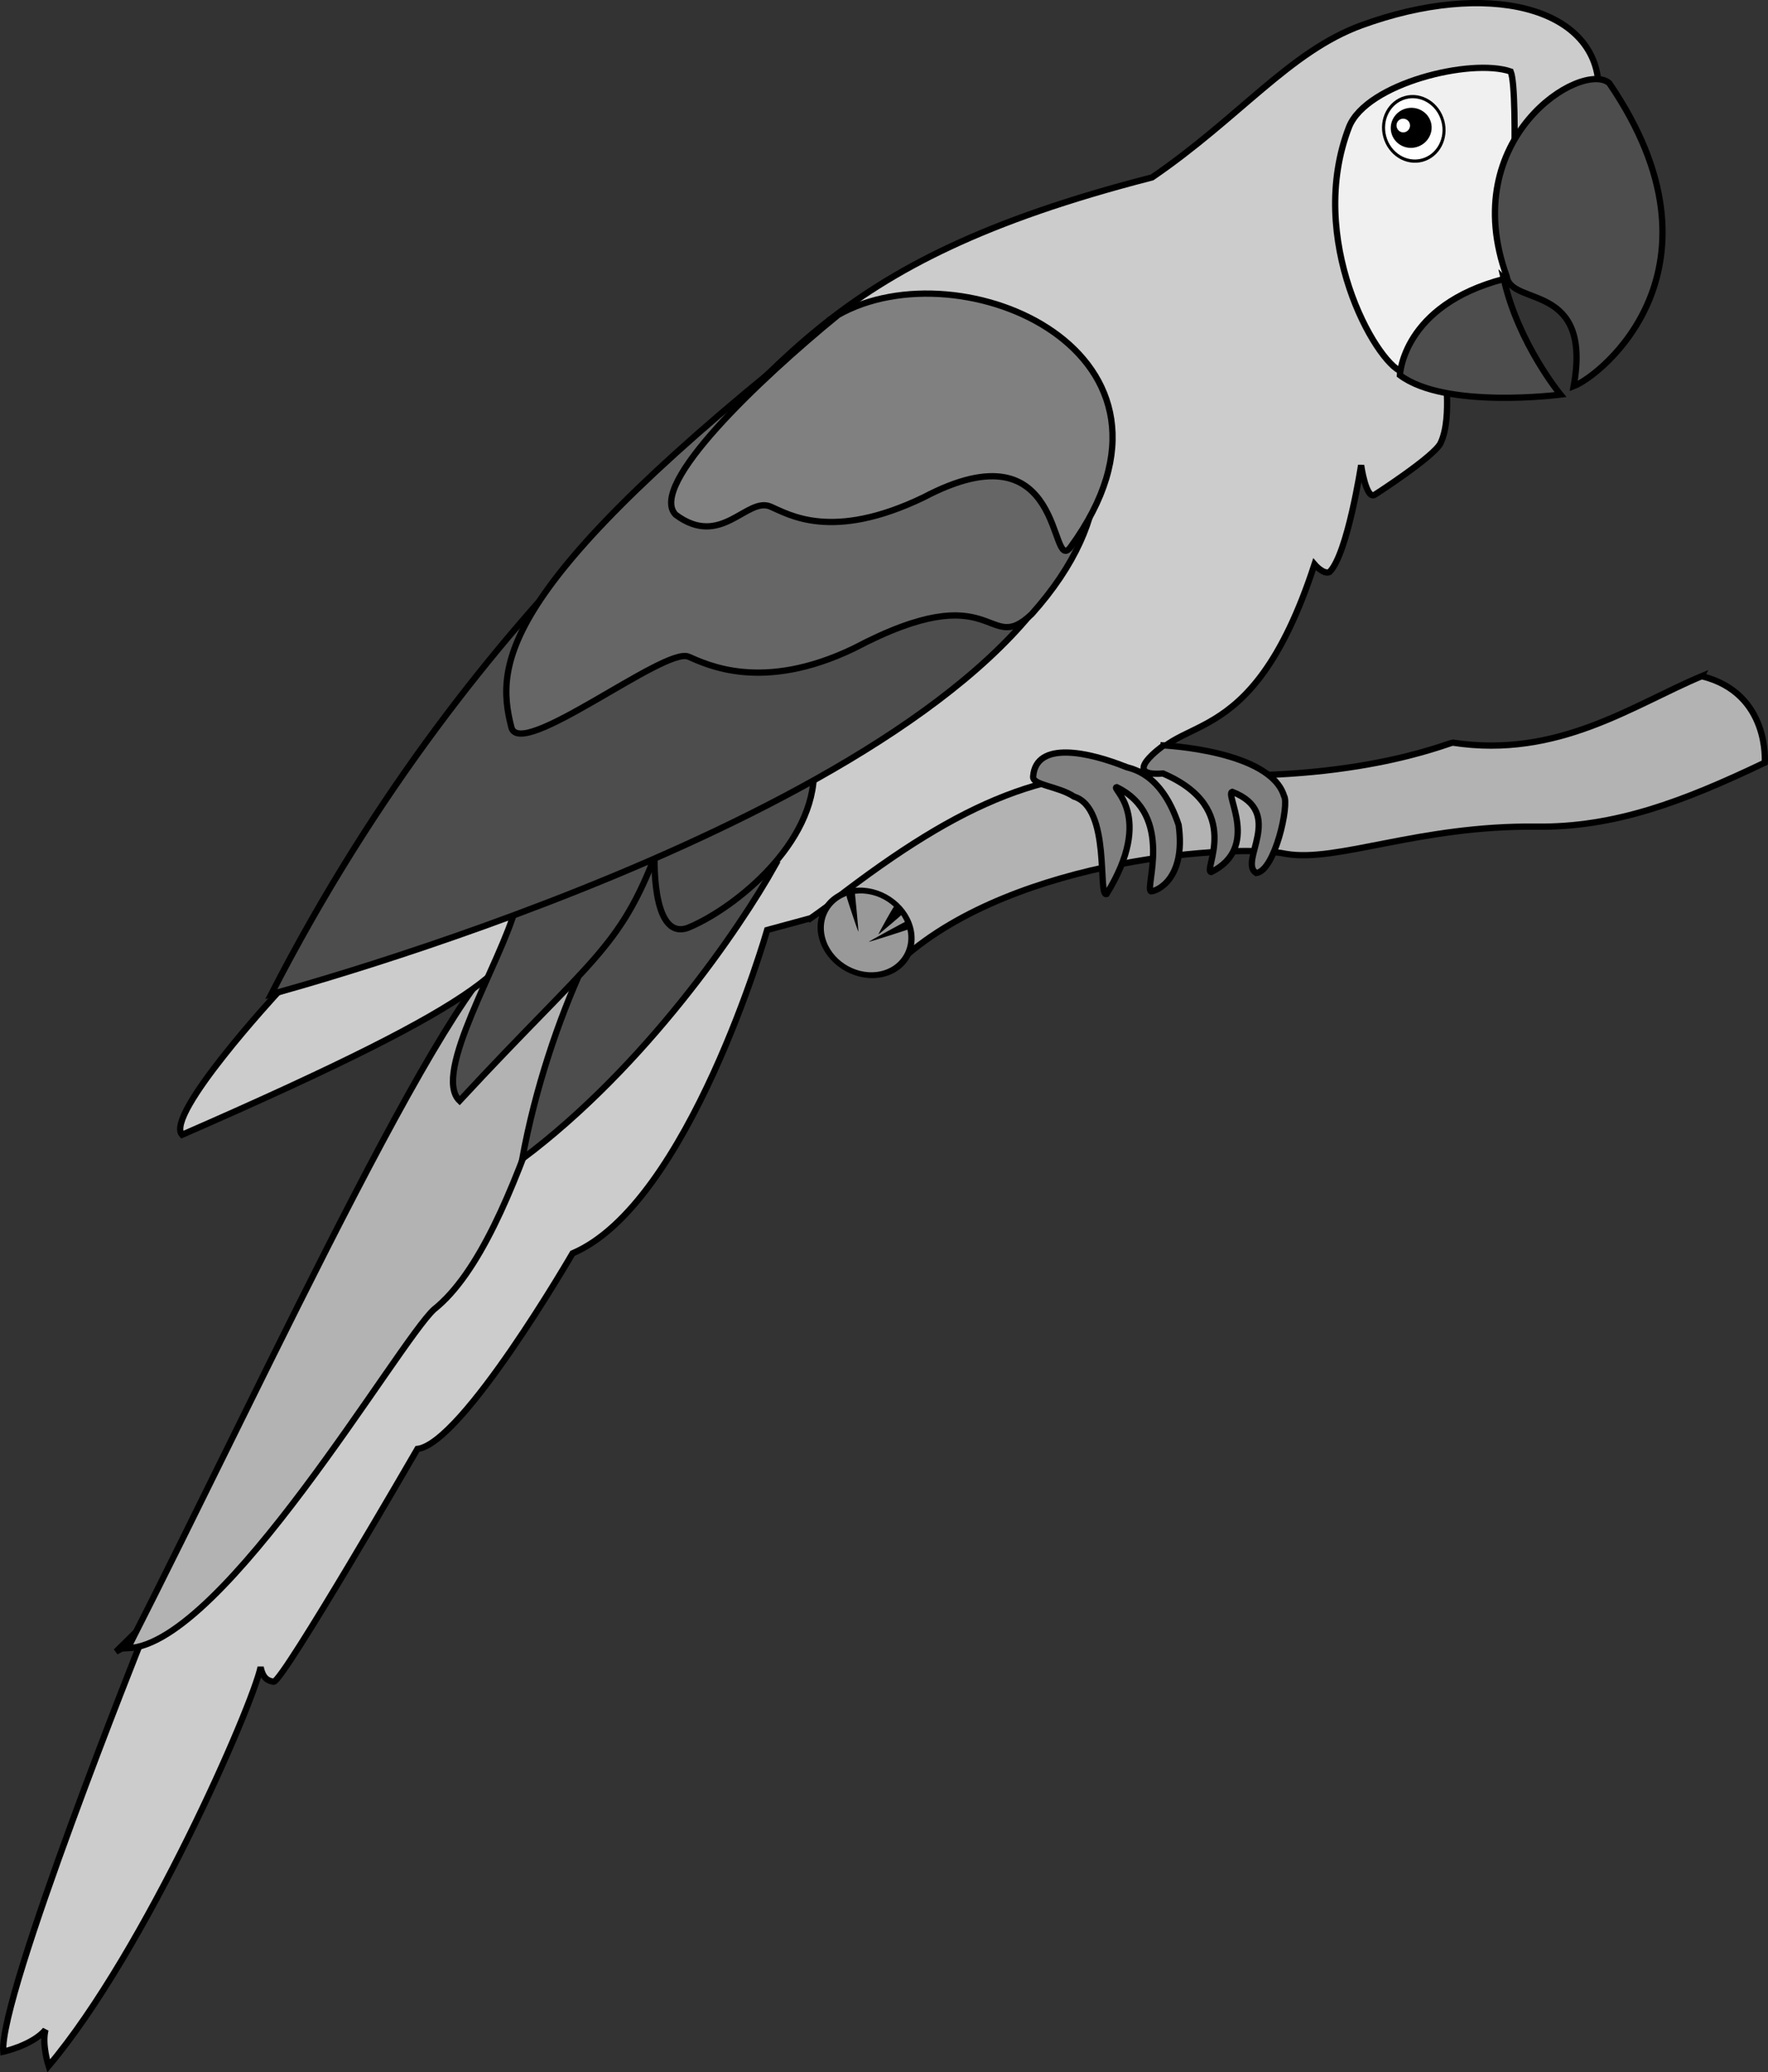 <?xml version="1.0" encoding="UTF-8" standalone="no"?>
<svg
   xmlns:dc="http://purl.org/dc/elements/1.1/"
   xmlns:cc="http://creativecommons.org/ns#"
   xmlns:rdf="http://www.w3.org/1999/02/22-rdf-syntax-ns#"
   xmlns:svg="http://www.w3.org/2000/svg"
   xmlns="http://www.w3.org/2000/svg"
   xmlns:sodipodi="http://sodipodi.sourceforge.net/DTD/sodipodi-0.dtd"
   xmlns:inkscape="http://www.inkscape.org/namespaces/inkscape"
   width="440.18"
   height="515.797"
   id="svg2"
   version="1.1"
   inkscape:version="0.48.5 r10040"
   sodipodi:docname="perroquet.svg"
   inkscape:export-filename="/home/max/www/baleineSVG/version_plus/images/perroquet.png"
   inkscape:export-xdpi="105"
   inkscape:export-ydpi="105">
  <rect width="100%" height="100%" fill="#333333" stroke="none"/>
  <defs
     id="defs4" />
  <sodipodi:namedview
     id="base"
     pagecolor="#ffffff"
     bordercolor="#666666"
     borderopacity="1.0"
     inkscape:pageopacity="0.0"
     inkscape:pageshadow="2"
     inkscape:zoom="0.48832823"
     inkscape:cx="781.00134"
     inkscape:cy="56.481862"
     inkscape:document-units="px"
     inkscape:current-layer="layer1"
     showgrid="false"
     inkscape:window-width="1600"
     inkscape:window-height="834"
     inkscape:window-x="0"
     inkscape:window-y="27"
     inkscape:window-maximized="1"
     fit-margin-top="0"
     fit-margin-left="0"
     fit-margin-right="0"
     fit-margin-bottom="0" />
  <g
     inkscape:label="Calque 1"
     inkscape:groupmode="layer"
     id="layer1"
     transform="translate(-1570.597,556.734)">
    <path
       style="fill:#cccccc;fill-opacity:1;stroke:#000000;stroke-width:1.561px;stroke-linecap:butt;stroke-linejoin:miter;stroke-opacity:1"
       d="m 1772.458,-328.203 -10.86,2.943 c 0,0 -19.506,68.175 -48.454,80.486 0,0 -27.412,47.357 -38.618,48.677 0,0 -33.504,57.901 -35.781,57.946 -1.318,-0.215 -2.689,-0.713 -3.256,-3.651 -1.983,9.582 -28.61,70.632 -52.787,99.28 0,0 -1.727,-5.298 -0.781,-8.989 -3.301,3.871 -10.507,5.438 -10.507,5.438 -1.103,-13.783 34.812,-103.341 34.812,-103.341 l -6.749,3.772 c 108.502,-105.688 87.936,-147.73 116.681,-212.654 8.747,-19.756 -31.218,-36.824 5.87,-64.535 43.089,-41.15 52.004,-68.362 135.406,-89.745 21.771,-14.879 34.27,-31.335 52.124,-37.857 31.217,-11.404 58.41,-4.599 59.057,15.255 -28.501,18.152 -39.623,37.051 -37.758,76.939 0.105,3.372 0.015,8.415 -1.588,11.764 -1.526,3.328 -16.351,12.851 -16.351,12.851 -2.189,1.484 -3.442,-7.324 -3.442,-7.324 0,0 -3.393,22.129 -7.854,26.577 -1.502,0.731 -3.752,-1.897 -3.752,-1.897 -16.164,49.632 -36.105,35.618 -42.163,52.013 -40.239,1.279 -71.913,28.219 -83.248,36.053 z"
       id="corps"
       class="section"
       inkscape:connector-curvature="0"
       sodipodi:nodetypes="cccccccccccsccsccccccccc"
       inkscape:label="#path3007" />
    <path
       style="fill:#b3b3b3;stroke:#000000;stroke-width:1.561px;stroke-linecap:butt;stroke-linejoin:miter;stroke-opacity:1"
       d="m 1994.283,-388.437 c 17.066,4.22 15.691,21.526 15.691,21.526 -20.309,9.687 -37.34,16.172 -56.938,15.932 -28.989,-0.354 -49.603,8.975 -62.264,6.771 -11.678,-2.522 -67.03,0.728 -95.525,26.142 l -17.092,-14.575 c 32.509,-25.066 53.855,-33.846 83.195,-31.697 44.966,3.295 69.721,-7.483 70.95,-7.553 26.234,4.01 44.847,-9.375 61.984,-16.547 z"
       id="branche"
       class="section"
       inkscape:connector-curvature="0"
       sodipodi:nodetypes="ccscccscc"
       inkscape:label="#path3804" />
    <path
       style="fill:#808080;stroke:#000000;stroke-width:1.561px;stroke-linecap:butt;stroke-linejoin:miter;stroke-opacity:1"
       d="m 1860.318,-371.207 c 0,0 26.517,1.255 29.965,12.578 1.371,2.029 -2.265,18.684 -6.93,19.191 -4.553,-2.81 7.456,-15 -5.961,-20.209 -1.952,0.495 7.034,13.86 -5.228,19.956 -2.311,-0.132 8.427,-15.781 -12.012,-24.521 -10.964,0.869 0.166,-6.995 0.166,-6.995 z"
       id="patte1"
       class="section"
       inkscape:connector-curvature="0"
       sodipodi:nodetypes="ccccccc"
       inkscape:label="#path3811" />
    <path
       style="fill:#808080;stroke:#000000;stroke-width:1.561px;stroke-linecap:butt;stroke-linejoin:miter;stroke-opacity:1"
       d="m 1850.909,-365.862 c 1.119,0.501 8.733,1.182 13.137,14.464 1.877,13.52 -5.533,16.511 -6.872,16.517 -1.747,-0.51 5.967,-18.863 -8.544,-25.92 -1.755,0.118 9.694,6.755 -2.531,26.599 -2.286,0.798 1.168,-21.404 -8.093,-24.256 -4.027,-2.661 -10.473,-2.817 -10.182,-5.04 0.721,-9.033 14.058,-5.985 23.084,-2.363 z"
       id="patte2"
       class="section"
       inkscape:connector-curvature="0"
       sodipodi:nodetypes="cccccccc"
       inkscape:label="#path3813" />
    <path
       style="fill:#b3b3b3;stroke:#000000;stroke-width:1.561px;stroke-linecap:butt;stroke-linejoin:miter;stroke-opacity:1"
       d="m 1724.298,-328.271 c -11.893,13.633 -23.172,79.55 -45.62,97.426 -8.774,7.947 -52.475,83.462 -76.261,84.358 34.754,-68.304 83.367,-174.698 97.83,-175.402 z"
       id="plume8"
       class="section"
       inkscape:connector-curvature="0"
       sodipodi:nodetypes="ccccc"
       inkscape:label="#path3802" />
    <path
       style="fill:#4d4d4d;stroke:#000000;stroke-width:1.561px;stroke-linecap:butt;stroke-linejoin:miter;stroke-opacity:1"
       d="m 1763.458,-341.168 c -8.67,15.485 -32.149,49.913 -62.828,72.882 6.364,-34.875 23.26,-68.827 32.889,-74.245 6.277,5.358 29.939,1.363 29.939,1.363 z"
       id="plume7"
       class="section"
       inkscape:connector-curvature="0"
       sodipodi:nodetypes="cccc"
       inkscape:label="#path2994" />
    <path
       style="fill:#4d4d4d;stroke:#000000;stroke-width:1.561px;stroke-linecap:butt;stroke-linejoin:miter;stroke-opacity:1"
       d="m 1773.221,-363.417 c -0.937,18.304 -21.125,33.515 -31.435,37.65 -9.312,3.224 -8.199,-19.044 -8.199,-19.044 z"
       id="plume6"
       class="section"
       inkscape:connector-curvature="0"
       sodipodi:nodetypes="cccc"
       inkscape:label="#path2990" />
    <path
       style="fill:#cccccc;stroke:#000000;stroke-width:1.561px;stroke-linecap:butt;stroke-linejoin:miter;stroke-opacity:1"
       d="m 1700.811,-329.896 c -0.373,12.611 -5.458,20.938 -84.885,55.609 -4.401,-4.888 23.884,-35.464 23.884,-35.464 z"
       id="plume4"
       class="section"
       inkscape:connector-curvature="0"
       sodipodi:nodetypes="cccc"
       inkscape:label="#path3815" />
    <path
       style="fill:#4d4d4d;stroke:#000000;stroke-width:1.561px;stroke-linecap:butt;stroke-linejoin:miter;stroke-opacity:1"
       d="m 1734.068,-344.702 c -9.313,24.386 -15.991,26.322 -49.048,61.945 -6.996,-6.697 10.356,-34.525 13.993,-48.147 z"
       id="plume5"
       class="section"
       inkscape:connector-curvature="0"
       sodipodi:nodetypes="cccc"
       inkscape:label="#path2992" />
    <path
       style="fill:#4d4d4d;stroke:#000000;stroke-width:1.561px;stroke-linecap:butt;stroke-linejoin:miter;stroke-opacity:1"
       d="m 1778.999,-475.085 c 24.72,-19.567 91.968,2.321 56.356,59.51 -35.409,63.21 -197.224,106.285 -197.224,106.285 51.822,-100.898 121.266,-149.759 140.867,-165.794 z"
       id="plume3"
       class="section"
       inkscape:connector-curvature="0"
       sodipodi:nodetypes="cccc"
       inkscape:label="#path2986" />
    <path
       style="fill:#f0f0f0;stroke:#000000;stroke-width:1.561px;stroke-linecap:butt;stroke-linejoin:miter;stroke-opacity:1"
       d="m 1946.788,-488.554 c 0,0 2.083,-45.063 -0.071,-50.377 -9.858,-3.404 -35.843,2.923 -40.232,13.763 -10.83,27.955 6.594,58.617 13.125,60.957 z"
       id="autour_oeil"
       class="section"
       inkscape:connector-curvature="0"
       sodipodi:nodetypes="ccccc"
       inkscape:label="#path2998" />
    <path
       style="fill:#4d4d4d;stroke:#000000;stroke-width:1.561px;stroke-linecap:butt;stroke-linejoin:miter;stroke-opacity:1"
       d="m 1971.244,-536.057 c 31.441,46.069 -1.971,72.818 -8.843,75.438 4.694,-26.04 -15.516,-19.751 -16.671,-27.273 -12.514,-34.518 18.654,-53.889 25.513,-48.165 z"
       id="bec1"
       class="section"
       inkscape:connector-curvature="0"
       sodipodi:nodetypes="cccc"
       inkscape:label="#path2996" />
    <path
       transform="matrix(6.542,-1.773,1.91,7.048,-1278.295,-2109.935)"
       d="m 395.734,324.199 c 0,0.61 -0.495,1.105 -1.105,1.105 -0.61,0 -1.105,-0.495 -1.105,-1.105 0,-0.61 0.495,-1.105 1.105,-1.105 0.61,0 1.105,0.495 1.105,1.105 z"
       sodipodi:ry="1.1047846"
       sodipodi:rx="1.1047846"
       sodipodi:cy="324.19867"
       sodipodi:cx="394.62906"
       id="oeil"
       class="section"
       style="fill:#ffffff;fill-opacity:1;stroke:#000000;stroke-width:0.111"
       sodipodi:type="arc"
       inkscape:label="#path3776" />
    <path
       style="fill:#000000;fill-opacity:1;stroke:none"
       d="m 1920.621,-529.716 c 2.715,-0.736 5.528,0.812 6.246,3.463 0.719,2.651 -0.928,5.408 -3.643,6.143 -2.715,0.736 -5.481,-0.825 -6.199,-3.476 -0.719,-2.651 0.88,-5.395 3.596,-6.131 z m -1.121,2.579 c -0.895,0.242 -1.402,1.168 -1.155,2.082 0.248,0.914 1.153,1.457 2.048,1.214 0.894,-0.242 1.449,-1.181 1.202,-2.095 -0.248,-0.914 -1.2,-1.444 -2.095,-1.201 z"
       id="oeil_noir"
       class="section"
       inkscape:connector-curvature="0"
       inkscape:label="#path3778" />
    <path
       sodipodi:nodetypes="cccscc"
       inkscape:connector-curvature="0"
       id="plume2"
       class="section"
       d="m 1776.889,-475.728 c 40.086,-16.941 94.294,22.948 50.572,71.836 -11.376,10.782 -8.503,-10.326 -44.295,8.552 -22.862,10.983 -36.623,3.973 -41.179,2.039 -5.908,-2.508 -42.016,26.074 -44.082,17.559 -4.105,-15.971 -2.764,-35.655 78.984,-99.986 z"
       style="fill:#666666;stroke:#000000;stroke-width:1.561px;stroke-linecap:butt;stroke-linejoin:miter;stroke-opacity:1"
       inkscape:label="#path3800" />
    <path
       style="fill:#808080;stroke:#000000;stroke-width:1.561px;stroke-linecap:butt;stroke-linejoin:miter;stroke-opacity:1"
       d="m 1779.223,-478.326 c 30.662,-17.424 93.159,9.43 57.88,57.817 -5.425,7.025 -0.808,-31.29 -36.601,-12.411 -22.862,10.983 -33.522,4.205 -38.078,2.271 -5.908,-2.508 -12.28,10.509 -23.634,2.009 -6.947,-7.337 20.833,-33.651 40.434,-49.686 z"
       id="plume1"
       class="section"
       inkscape:connector-curvature="0"
       sodipodi:nodetypes="cccscc"
       inkscape:label="#path2986-3" />
    <path
       style="fill:#4d4d4d;stroke:#000000;stroke-width:1.561px;stroke-linecap:butt;stroke-linejoin:miter;stroke-opacity:1"
       d="m 1944.997,-487.293 c 3.569,15.966 14.118,28.776 14.118,28.776 0,0 -28.568,3.699 -39.979,-4.834 0,0 0.605,-17.35 25.861,-23.942 z"
       id="bec2"
       class="section"
       inkscape:connector-curvature="0"
       sodipodi:nodetypes="cccc"
       inkscape:label="#path3808" />
    <path
       sodipodi:type="arc"
       style="fill:#999999;fill-opacity:1;stroke:#000000;stroke-width:0.318;stroke-linecap:butt;stroke-linejoin:round;stroke-miterlimit:4;stroke-opacity:1;stroke-dasharray:none"
       id="coupe_branche"
       class="section"
       sodipodi:cx="576.01831"
       sodipodi:cy="415.95706"
       sodipodi:rx="2.3045421"
       sodipodi:ry="2.3045421"
       d="m 578.323,415.957 c 0,1.273 -1.032,2.305 -2.305,2.305 -1.273,0 -2.305,-1.032 -2.305,-2.305 0,-1.273 1.032,-2.305 2.305,-2.305 1.273,0 2.305,1.032 2.305,2.305 z"
       transform="matrix(-4.744,0.587,1.229,4.534,4007.647,-2548.621)"
       inkscape:label="#path3806" />
    <path
       inkscape:connector-curvature="0"
       style="fill:#000000;fill-opacity:1;stroke:none"
       d="m 1783.142,-336.054 c 0.059,-0.031 0.093,-0.022 0.106,0.022 0.117,0.349 1.134,11.091 1.061,11.187 -0.073,0.097 -2.888,-8.313 -2.93,-8.76 -0.037,-0.39 1.347,-2.233 1.763,-2.449 z m 10.744,4.011 c 0.137,-0.137 1.72,2.387 1.612,2.599 -0.108,0.212 -6.201,5.371 -6.23,5.296 -0.036,-0.073 4.359,-8.123 4.617,-7.894 z m 2.315,4.632 c 0.399,-0.126 1.003,1.748 0.629,1.952 -0.373,0.205 -9.936,3.233 -9.963,3.155 -0.023,-0.08 8.933,-4.981 9.332,-5.107 z"
       id="path3817"
       sodipodi:nodetypes="ccccccccccccccc" />
  </g>
</svg>
